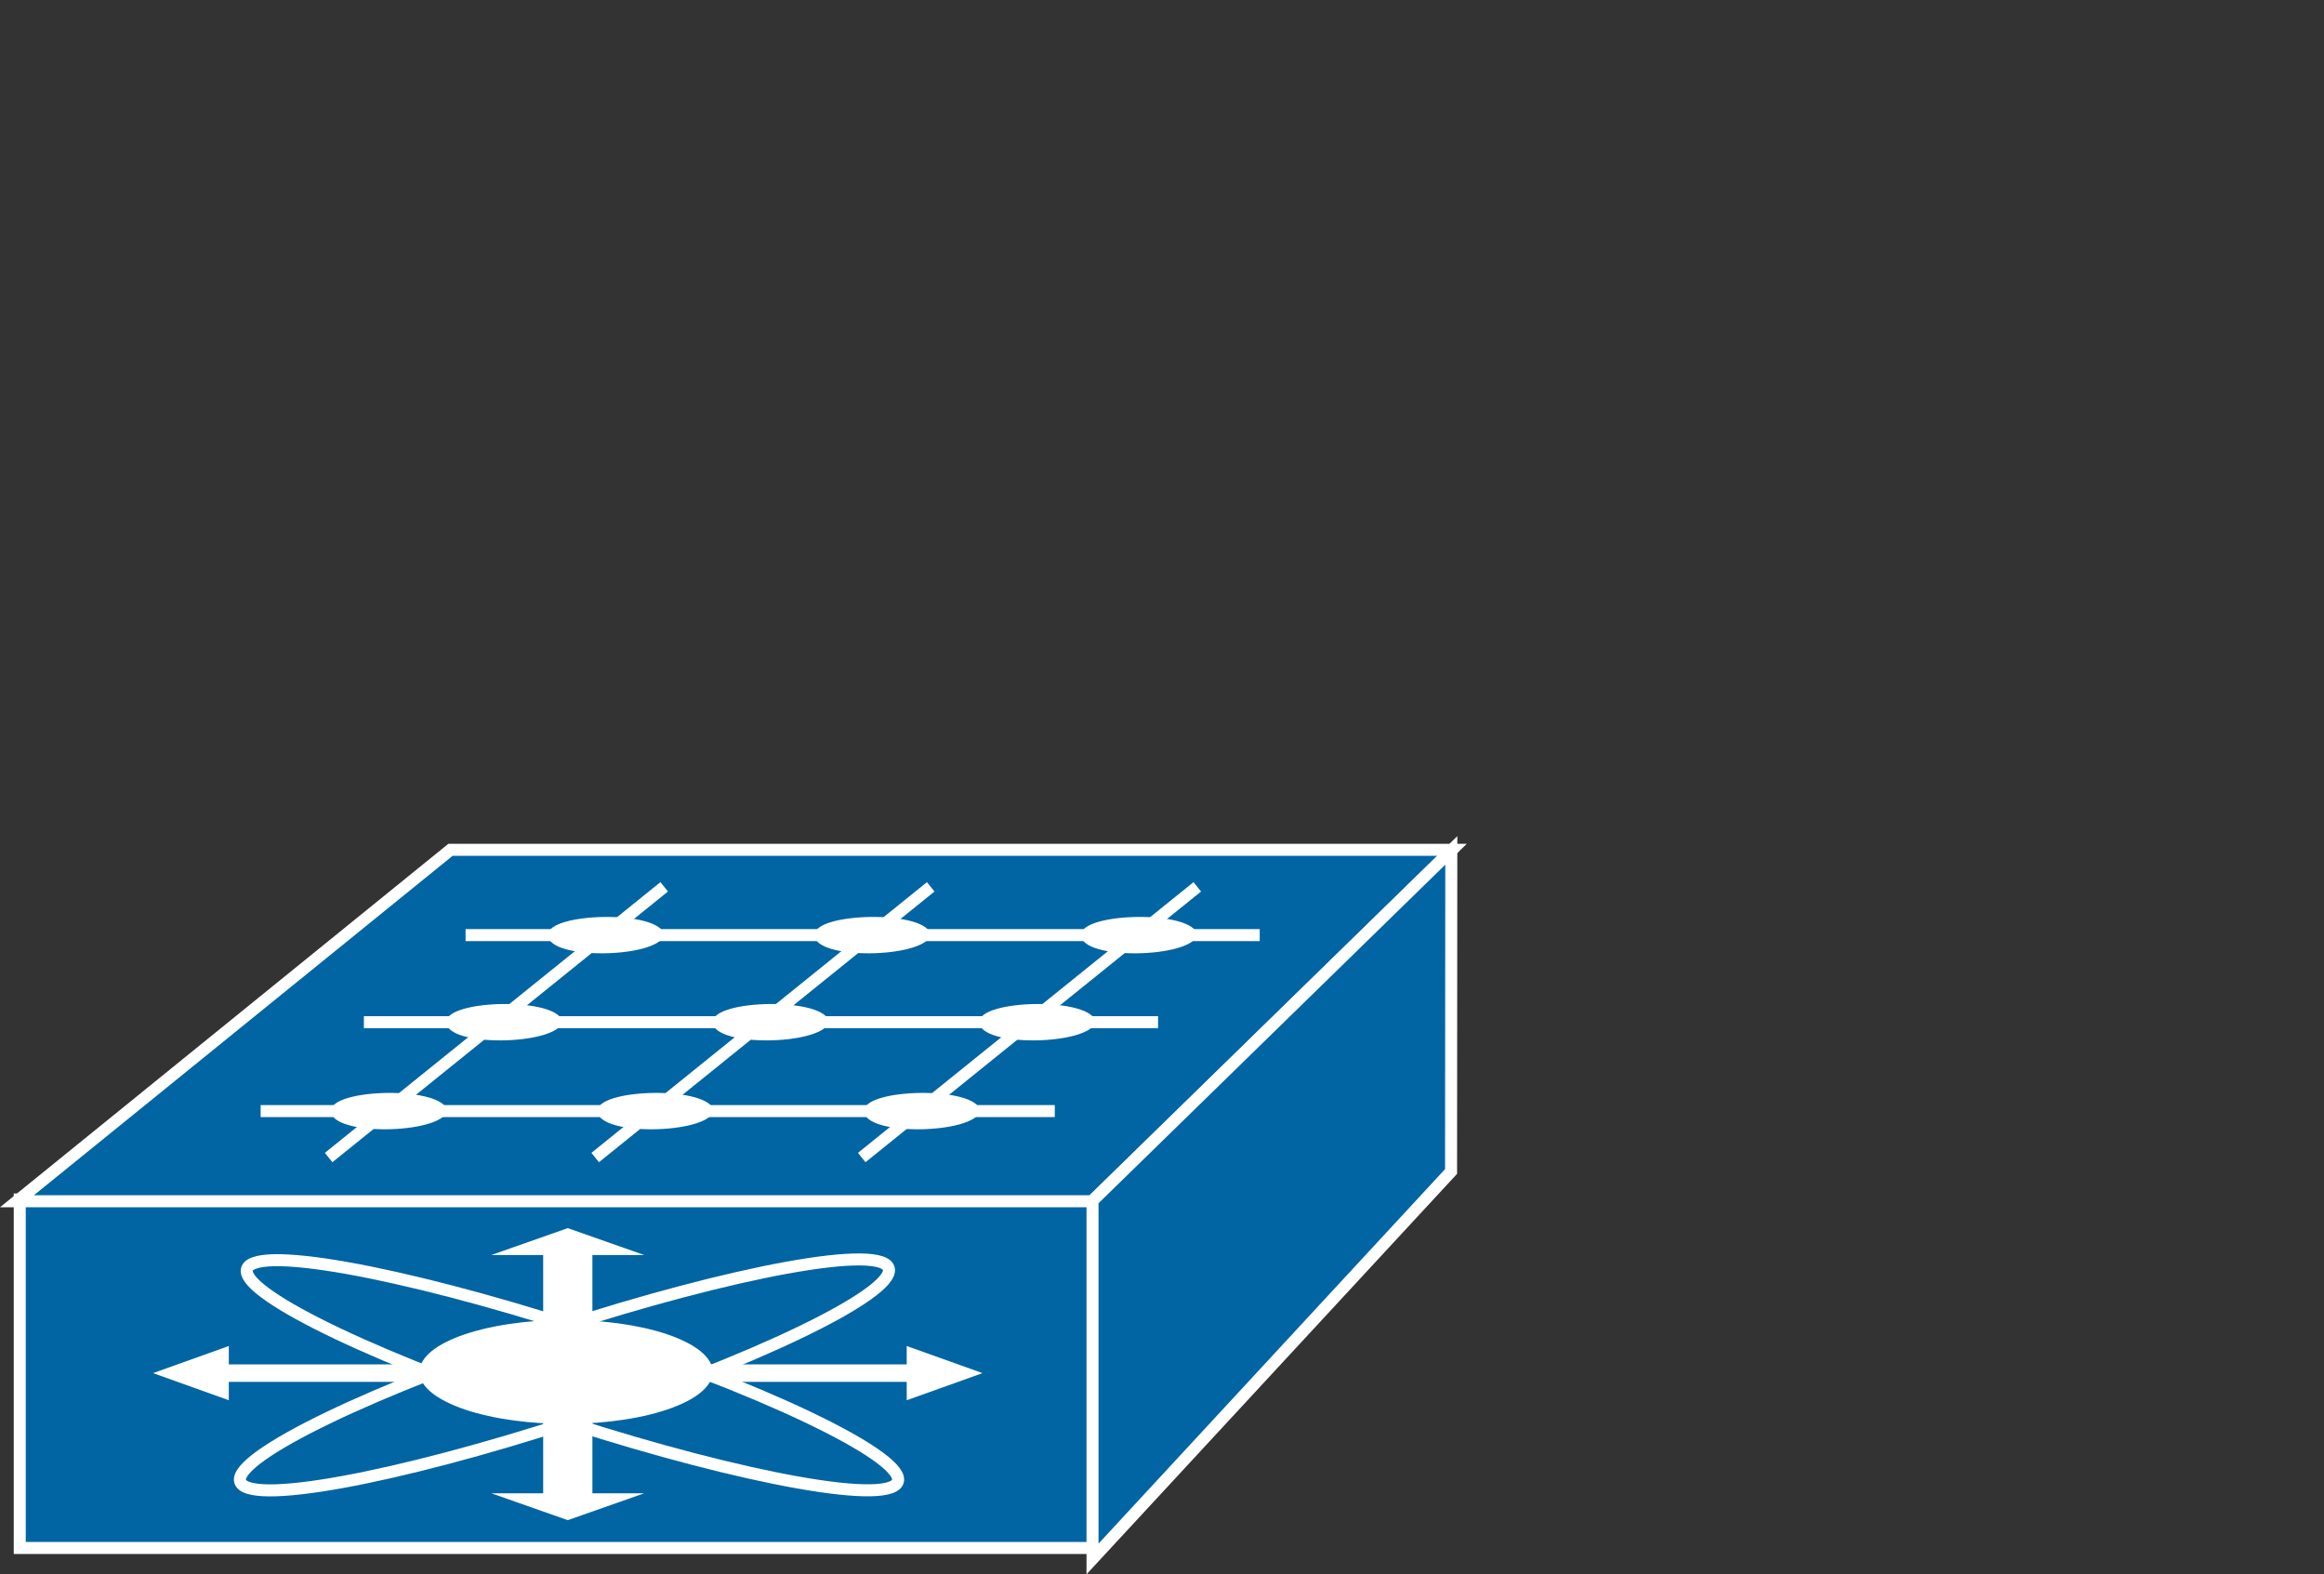 <?xml version="1.0" encoding="UTF-8" standalone="no"?>
<svg
   xmlns:dc="http://purl.org/dc/elements/1.1/"
   xmlns:cc="http://creativecommons.org/ns#"
   xmlns:rdf="http://www.w3.org/1999/02/22-rdf-syntax-ns#"
   xmlns:svg="http://www.w3.org/2000/svg"
   xmlns="http://www.w3.org/2000/svg"
   viewBox="0 0 103.093 69.827"
   height="69.827"
   width="103.093"
   xml:space="preserve"
   id="svg2"
   version="1.1"><rect x="0" y="0" width="103.093" height="69.827" fill="#333333" stroke="none"/><defs
     id="defs6" /><g
     transform="matrix(1.333,0,0,-1.333,0,69.827)"
     id="g10"><g
       transform="scale(0.1)"
       id="g12"><path
         id="path14"
         style="fill:#0065A2;fill-opacity:1;fill-rule:nonzero;stroke:none"
         d="M 363.77,8.75 V 124.711 H 6.574 V 8.75 H 363.77" /><path
         id="path16"
         style="fill:none;stroke:#FFFFFF;stroke-width:4;stroke-linecap:butt;stroke-linejoin:miter;stroke-miterlimit:4;stroke-dasharray:none;stroke-opacity:1"
         d="M 363.77,8.75 V 124.711 H 6.574 V 8.75 Z" /><path
         id="path18"
         style="fill:#0065A2;fill-opacity:1;fill-rule:nonzero;stroke:none"
         d="M 5.645,124.125 149.91,241.059 H 483.215 L 363.438,124.125 H 5.645" /><path
         id="path20"
         style="fill:none;stroke:#FFFFFF;stroke-width:4;stroke-linecap:butt;stroke-linejoin:miter;stroke-miterlimit:4;stroke-dasharray:none;stroke-opacity:1"
         d="M 5.645,124.125 149.91,241.059 H 483.215 L 363.438,124.125 Z" /><path
         id="path22"
         style="fill:#0065A2;fill-opacity:1;fill-rule:nonzero;stroke:none"
         d="M 363.574,5.098 482.891,134.027 482.969,240.863 363.574,124.301 V 5.098" /><path
         id="path24"
         style="fill:none;stroke:#FFFFFF;stroke-width:4;stroke-linecap:butt;stroke-linejoin:miter;stroke-miterlimit:4;stroke-dasharray:none;stroke-opacity:1"
         d="M 363.574,5.098 482.891,134.027 482.969,240.863 363.574,124.301 Z" /><path
         id="path26"
         style="fill:#0065A2;fill-opacity:1;fill-rule:nonzero;stroke:none"
         d="m 109.363,138.668 111.672,90.078" /><path
         id="path28"
         style="fill:none;stroke:#FFFFFF;stroke-width:4;stroke-linecap:butt;stroke-linejoin:miter;stroke-miterlimit:4;stroke-dasharray:none;stroke-opacity:1"
         d="m 109.363,138.668 111.672,90.078" /><path
         id="path30"
         style="fill:#0065A2;fill-opacity:1;fill-rule:nonzero;stroke:none"
         d="m 198.066,138.668 111.668,90.078" /><path
         id="path32"
         style="fill:none;stroke:#FFFFFF;stroke-width:4;stroke-linecap:butt;stroke-linejoin:miter;stroke-miterlimit:4;stroke-dasharray:none;stroke-opacity:1"
         d="m 198.066,138.668 111.668,90.078" /><path
         id="path34"
         style="fill:#0065A2;fill-opacity:1;fill-rule:nonzero;stroke:none"
         d="m 286.77,138.668 111.668,90.078" /><path
         id="path36"
         style="fill:none;stroke:#FFFFFF;stroke-width:4;stroke-linecap:butt;stroke-linejoin:miter;stroke-miterlimit:4;stroke-dasharray:none;stroke-opacity:1"
         d="m 286.77,138.668 111.668,90.078" /><path
         id="path38"
         style="fill:#0065A2;fill-opacity:1;fill-rule:nonzero;stroke:none"
         d="M 154.934,212.68 H 419.219" /><path
         id="path40"
         style="fill:none;stroke:#FFFFFF;stroke-width:4;stroke-linecap:butt;stroke-linejoin:miter;stroke-miterlimit:4;stroke-dasharray:none;stroke-opacity:1"
         d="M 154.934,212.68 H 419.219" /><path
         id="path42"
         style="fill:#FFFFFF;fill-opacity:1;fill-rule:nonzero;stroke:none"
         d="M 142.98,69.844 H 76.144 v 6.113 l -25.207,-9.023 25.207,-9.023 v 6.113 H 142.98 v 5.82" /><path
         id="path44"
         style="fill:#FFFFFF;fill-opacity:1;fill-rule:nonzero;stroke:none"
         d="M 180.762,50.645 V 26.953 h -17.266 l 25.442,-8.945 25.449,8.945 h -17.246 v 23.691 h -16.379" /><path
         id="path46"
         style="fill:#FFFFFF;fill-opacity:1;fill-rule:nonzero;stroke:none"
         d="M 180.762,82.559 V 106.23 h -17.266 l 25.442,8.95 25.449,-8.95 H 197.141 V 82.559 h -16.379" /><path
         id="path48"
         style="fill:#FFFFFF;fill-opacity:1;fill-rule:nonzero;stroke:none"
         d="m 234.91,64.023 h 66.828 v -6.113 l 25.227,9.023 -25.227,9.023 V 69.844 H 234.91 v -5.82" /><path
         id="path50"
         style="fill:none;stroke:#FFFFFF;stroke-width:4;stroke-linecap:butt;stroke-linejoin:miter;stroke-miterlimit:4;stroke-dasharray:none;stroke-opacity:1"
         d="M 296.453,28.906 C 283.914,24.199 226.277,37.109 167.773,57.734 109.246,78.34 71.981,98.848 84.539,103.555 97.082,108.242 154.719,95.332 213.23,74.727 271.746,54.121 308.992,33.594 296.453,28.906 Z" /><path
         id="path52"
         style="fill:none;stroke:#FFFFFF;stroke-width:4;stroke-linecap:butt;stroke-linejoin:miter;stroke-miterlimit:4;stroke-dasharray:none;stroke-opacity:1"
         d="M 293.125,103.906 C 306.367,99.453 269.949,79.023 211.816,58.281 153.66,37.539 95.801,24.336 82.559,28.77 69.316,33.223 105.715,53.652 163.867,74.394 222.004,95.137 279.863,108.34 293.125,103.906 Z" /><path
         id="path54"
         style="fill:#FFFFFF;fill-opacity:1;fill-rule:nonzero;stroke:none"
         d="m 216.348,53.164 c 22.082,5.488 27.429,16.27 11.98,24.082 -15.457,7.832 -45.855,9.727 -67.937,4.258 -22.071,-5.469 -27.43,-16.27 -11.961,-24.082 15.437,-7.832 45.847,-9.727 67.918,-4.258" /><path
         id="path56"
         style="fill:#FFFFFF;fill-opacity:1;fill-rule:evenodd;stroke:none"
         d="m 221.035,212.641 c -2.48,-7.657 -38.406,-8.387 -38.699,0 -0.273,7.734 37.793,8.488 38.699,0" /><path
         id="path58"
         style="fill:#FFFFFF;fill-opacity:1;fill-rule:evenodd;stroke:none"
         d="m 309.734,212.641 c -2.476,-7.657 -38.406,-8.387 -38.699,0 -0.273,7.734 37.793,8.488 38.699,0" /><path
         id="path60"
         style="fill:#FFFFFF;fill-opacity:1;fill-rule:evenodd;stroke:none"
         d="m 398.438,212.641 c -2.481,-7.657 -38.411,-8.387 -38.704,0 -0.269,7.734 37.793,8.488 38.704,0" /><path
         id="path62"
         style="fill:#0065A2;fill-opacity:1;fill-rule:nonzero;stroke:none"
         d="M 121.094,183.707 H 385.383" /><path
         id="path64"
         style="fill:none;stroke:#FFFFFF;stroke-width:4;stroke-linecap:butt;stroke-linejoin:miter;stroke-miterlimit:4;stroke-dasharray:none;stroke-opacity:1"
         d="M 121.094,183.707 H 385.383" /><path
         id="path66"
         style="fill:#FFFFFF;fill-opacity:1;fill-rule:evenodd;stroke:none"
         d="m 187.195,183.668 c -2.476,-7.656 -38.406,-8.391 -38.699,0 -0.273,7.734 37.793,8.484 38.699,0" /><path
         id="path68"
         style="fill:#FFFFFF;fill-opacity:1;fill-rule:evenodd;stroke:none"
         d="m 275.898,183.668 c -2.48,-7.656 -38.41,-8.391 -38.703,0 -0.269,7.734 37.793,8.484 38.703,0" /><path
         id="path70"
         style="fill:#FFFFFF;fill-opacity:1;fill-rule:evenodd;stroke:none"
         d="m 364.602,183.668 c -2.485,-7.656 -38.411,-8.391 -38.704,0 -0.273,7.734 37.793,8.484 38.704,0" /><path
         id="path72"
         style="fill:#0065A2;fill-opacity:1;fill-rule:nonzero;stroke:none"
         d="M 86.738,154.125 H 351.023" /><path
         id="path74"
         style="fill:none;stroke:#FFFFFF;stroke-width:4;stroke-linecap:butt;stroke-linejoin:miter;stroke-miterlimit:4;stroke-dasharray:none;stroke-opacity:1"
         d="M 86.738,154.125 H 351.023" /><path
         id="path76"
         style="fill:#FFFFFF;fill-opacity:1;fill-rule:evenodd;stroke:none"
         d="m 148.828,154.086 c -2.48,-7.656 -38.406,-8.387 -38.699,0 -0.274,7.734 37.793,8.488 38.699,0" /><path
         id="path78"
         style="fill:#FFFFFF;fill-opacity:1;fill-rule:evenodd;stroke:none"
         d="m 237.527,154.086 c -2.476,-7.656 -38.406,-8.387 -38.699,0 -0.273,7.734 37.793,8.488 38.699,0" /><path
         id="path80"
         style="fill:#FFFFFF;fill-opacity:1;fill-rule:evenodd;stroke:none"
         d="m 326.23,154.086 c -2.48,-7.656 -38.41,-8.387 -38.703,0 -0.269,7.734 37.793,8.488 38.703,0" /></g></g></svg>